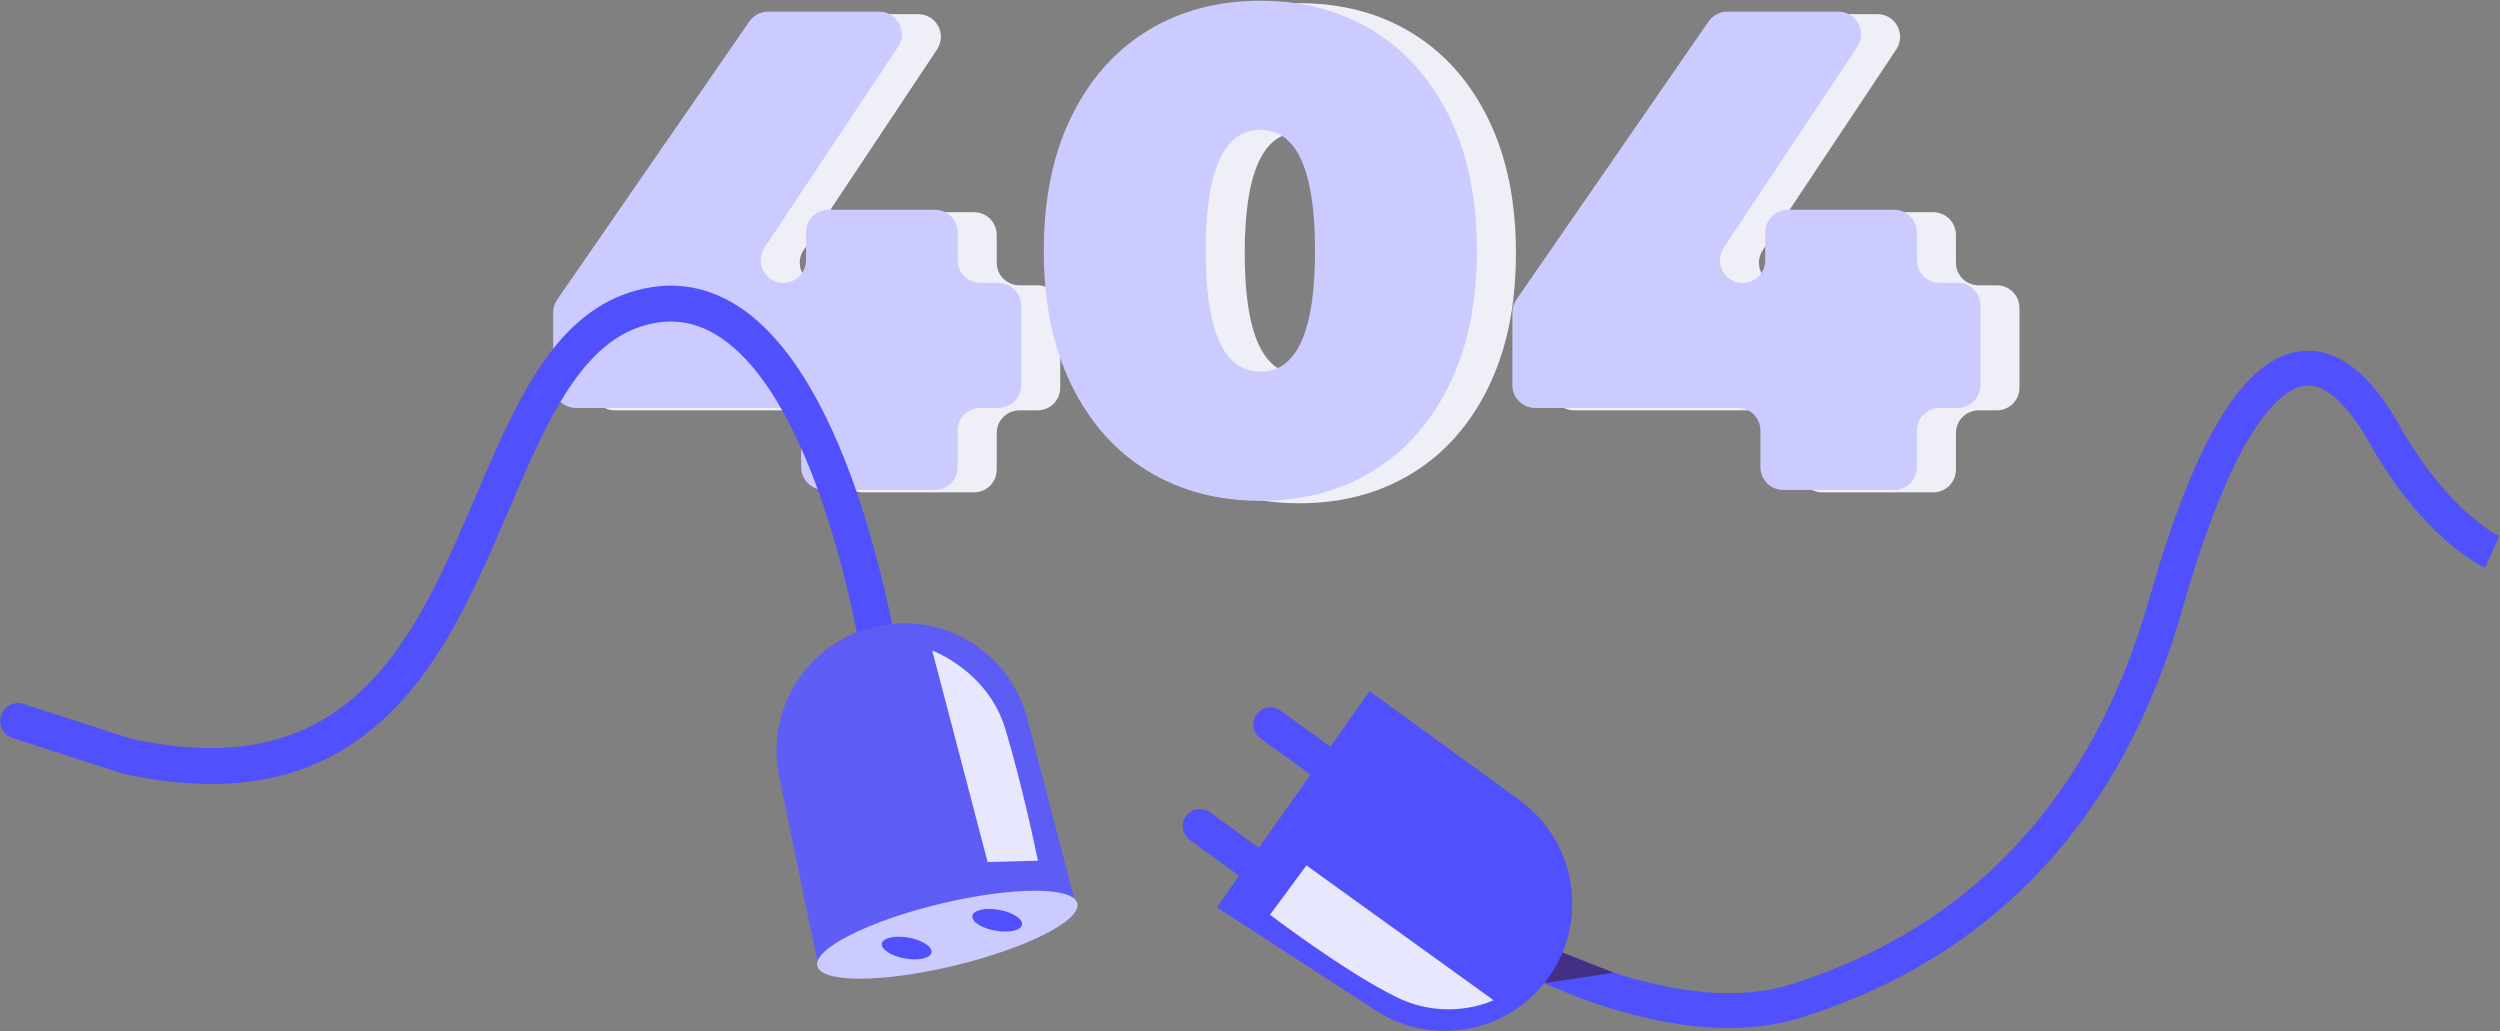 <svg width="2614" height="1078" viewBox="0 0 2614 1078" fill="none" xmlns="http://www.w3.org/2000/svg">
<rect x="0" y="0" width="2614" height="1078" fill="#808080" stroke="none"/>
<path fill-rule="evenodd" clip-rule="evenodd" d="M1084.92 429.07H1065.84C1059.56 429.07 1053.54 431.564 1049.1 436.002C1044.66 440.441 1042.16 446.461 1042.16 452.74V491.11C1042.16 497.39 1039.67 503.413 1035.22 507.854C1030.78 512.295 1024.76 514.79 1018.48 514.79H902.25C899.14 514.79 896.061 514.178 893.188 512.987C890.315 511.797 887.705 510.053 885.506 507.854C883.307 505.655 881.563 503.045 880.373 500.172C879.183 497.299 878.57 494.22 878.57 491.11V452.74C878.567 446.461 876.071 440.441 871.631 436.002C867.19 431.564 861.169 429.07 854.89 429.07H642.89C636.61 429.07 630.587 426.575 626.146 422.134C621.705 417.693 619.21 411.67 619.21 405.39V329.29C619.211 324.484 620.677 319.793 623.41 315.84L824.36 25C826.539 21.847 829.451 19.27 832.846 17.489C836.241 15.709 840.017 14.78 843.85 14.78H960.12C964.404 14.78 968.607 15.942 972.282 18.142C975.958 20.342 978.967 23.498 980.991 27.273C983.015 31.048 983.976 35.302 983.774 39.581C983.571 43.859 982.211 48.003 979.84 51.57L840.17 261.57C838.124 264.647 836.827 268.161 836.382 271.829C835.937 275.498 836.357 279.219 837.608 282.696C838.859 286.173 840.907 289.31 843.587 291.854C846.267 294.398 849.505 296.279 853.042 297.348C856.58 298.417 860.318 298.642 863.959 298.008C867.599 297.373 871.04 295.895 874.007 293.692C876.974 291.489 879.384 288.622 881.045 285.321C882.705 282.019 883.57 278.375 883.57 274.68V245.57C883.573 239.291 886.069 233.271 890.509 228.832C894.95 224.393 900.971 221.9 907.25 221.9H1018.48C1024.76 221.9 1030.78 224.393 1035.22 228.832C1039.66 233.271 1042.16 239.291 1042.16 245.57V274.65C1042.16 280.93 1044.65 286.953 1049.1 291.394C1053.54 295.835 1059.56 298.33 1065.84 298.33H1084.92C1091.2 298.33 1097.22 300.823 1101.66 305.262C1106.1 309.701 1108.6 315.721 1108.6 322V405.38C1108.6 408.491 1107.99 411.571 1106.8 414.445C1105.61 417.319 1103.87 419.931 1101.67 422.131C1099.47 424.331 1096.86 426.076 1093.98 427.267C1091.11 428.457 1088.03 429.07 1084.92 429.07Z" fill="#EFF0F7"/>
<path fill-rule="evenodd" clip-rule="evenodd" d="M1241.11 495.14C1207.05 474.427 1180.38 444.427 1161.11 405.14C1141.84 365.853 1132.19 319.063 1132.18 264.77C1132.18 210.47 1141.82 163.677 1161.11 124.39C1180.4 85.103 1207.06 55.103 1241.11 34.39C1275.15 13.67 1314.32 3.313 1358.63 3.32C1402.94 3.327 1442.1 13.683 1476.13 34.39C1510.18 55.11 1536.84 85.11 1556.13 124.39C1575.42 163.67 1585.06 210.463 1585.06 264.77C1585.06 319.057 1575.42 365.847 1556.13 405.14C1536.84 444.433 1510.18 474.433 1476.13 495.14C1442.08 515.86 1402.91 526.22 1358.63 526.22C1314.35 526.22 1275.18 515.86 1241.11 495.14ZM1415.77 264.76C1415.77 180.46 1396.72 138.313 1358.63 138.32C1320.54 138.327 1301.48 180.473 1301.47 264.76C1301.47 349.047 1320.52 391.193 1358.63 391.2C1396.74 391.207 1415.78 349.06 1415.77 264.76Z" fill="#EFF0F7"/>
<path fill-rule="evenodd" clip-rule="evenodd" d="M2087.88 429.07H2068.8C2062.52 429.07 2056.5 431.564 2052.06 436.002C2047.62 440.441 2045.12 446.461 2045.12 452.74V491.11C2045.12 497.39 2042.63 503.413 2038.18 507.854C2033.74 512.295 2027.72 514.79 2021.44 514.79H1905.21C1898.93 514.79 1892.91 512.295 1888.47 507.854C1884.02 503.413 1881.53 497.39 1881.53 491.11V452.74C1881.53 446.461 1879.03 440.441 1874.59 436.002C1870.15 431.564 1864.13 429.07 1857.85 429.07H1645.9C1639.62 429.07 1633.6 426.575 1629.16 422.134C1624.71 417.693 1622.22 411.67 1622.22 405.39V329.29C1622.22 324.485 1623.68 319.794 1626.41 315.84L1827.32 25C1829.5 21.847 1832.41 19.271 1835.81 17.491C1839.2 15.711 1842.98 14.78 1846.81 14.78H1963.08C1967.36 14.78 1971.57 15.942 1975.24 18.142C1978.92 20.342 1981.93 23.498 1983.95 27.273C1985.97 31.048 1986.94 35.302 1986.73 39.581C1986.53 43.859 1985.17 48.003 1982.8 51.57L1843.14 261.57C1841.09 264.647 1839.79 268.161 1839.34 271.83C1838.9 275.5 1839.31 279.223 1840.56 282.702C1841.82 286.181 1843.86 289.319 1846.54 291.865C1849.22 294.411 1852.46 296.293 1856 297.363C1859.54 298.432 1863.28 298.658 1866.92 298.022C1870.56 297.387 1874.01 295.907 1876.97 293.703C1879.94 291.498 1882.35 288.629 1884.01 285.326C1885.67 282.023 1886.53 278.377 1886.53 274.68V245.57C1886.53 239.291 1889.03 233.271 1893.47 228.832C1897.91 224.393 1903.93 221.9 1910.21 221.9H2021.44C2027.72 221.9 2033.74 224.393 2038.18 228.832C2042.62 233.271 2045.12 239.291 2045.12 245.57V274.65C2045.12 280.93 2047.61 286.953 2052.06 291.394C2056.5 295.835 2062.52 298.33 2068.8 298.33H2087.88C2094.16 298.33 2100.18 300.823 2104.62 305.262C2109.06 309.701 2111.56 315.721 2111.56 322V405.38C2111.56 408.491 2110.95 411.571 2109.76 414.445C2108.57 417.319 2106.83 419.931 2104.63 422.131C2102.43 424.331 2099.82 426.076 2096.94 427.267C2094.07 428.457 2090.99 429.07 2087.88 429.07Z" fill="#EFF0F7"/>
<path fill-rule="evenodd" clip-rule="evenodd" d="M1044.11 426.51H1025C1021.89 426.51 1018.81 427.123 1015.94 428.313C1013.07 429.503 1010.45 431.247 1008.26 433.446C1006.06 435.645 1004.31 438.255 1003.12 441.128C1001.93 444.001 1001.32 447.08 1001.32 450.19V488.56C1001.32 494.84 998.825 500.863 994.384 505.304C989.943 509.745 983.92 512.24 977.64 512.24H861.43C855.151 512.237 849.131 509.741 844.692 505.301C840.253 500.86 837.76 494.839 837.76 488.56V450.19C837.757 443.91 835.262 437.889 830.821 433.449C826.381 429.008 820.359 426.513 814.08 426.51H602.08C595.801 426.51 589.78 424.017 585.339 419.578C580.899 415.139 578.403 409.119 578.4 402.84V326.74C578.399 321.932 579.86 317.238 582.59 313.28L783.55 22.4C785.724 19.251 788.63 16.676 792.017 14.896C795.405 13.117 799.173 12.184 803 12.18H919.28C923.57 12.173 927.781 13.332 931.463 15.533C935.145 17.733 938.159 20.893 940.185 24.675C942.21 28.456 943.17 32.717 942.961 37.001C942.752 41.286 941.383 45.433 939 49L799.36 259C797.314 262.077 796.017 265.591 795.572 269.259C795.127 272.928 795.547 276.649 796.798 280.126C798.049 283.604 800.097 286.74 802.777 289.284C805.457 291.828 808.695 293.709 812.233 294.778C815.77 295.847 819.508 296.072 823.149 295.438C826.789 294.803 830.23 293.325 833.197 291.122C836.164 288.919 838.574 286.052 840.234 282.751C841.895 279.449 842.76 275.805 842.76 272.11V243C842.76 236.72 845.255 230.697 849.696 226.256C854.137 221.815 860.16 219.32 866.44 219.32H977.67C983.95 219.32 989.973 221.815 994.414 226.256C998.855 230.697 1001.35 236.72 1001.35 243V272.1C1001.35 278.375 1003.84 284.394 1008.28 288.834C1012.71 293.274 1018.72 295.772 1025 295.78H1044.08C1050.36 295.78 1056.38 298.275 1060.82 302.716C1065.27 307.157 1067.76 313.18 1067.76 319.46V402.84C1067.76 409.113 1065.27 415.129 1060.83 419.567C1056.4 424.005 1050.38 426.502 1044.11 426.51Z" fill="#CBCBFF"/>
<path fill-rule="evenodd" clip-rule="evenodd" d="M1200.3 492.59C1166.24 471.87 1139.57 441.87 1120.3 402.59C1101.03 363.31 1091.38 316.52 1091.37 262.22C1091.37 207.92 1101.01 161.127 1120.3 121.84C1139.59 82.553 1166.25 52.553 1200.3 31.84C1234.34 11.12 1273.51 0.763 1317.81 0.77C1362.11 0.777 1401.28 11.133 1435.32 31.84C1469.37 52.56 1496.03 82.56 1515.32 121.84C1534.61 161.12 1544.25 207.913 1544.25 262.22C1544.25 316.507 1534.61 363.297 1515.32 402.59C1496.03 441.883 1469.37 471.883 1435.32 492.59C1401.26 513.31 1362.09 523.67 1317.81 523.67C1273.53 523.67 1234.36 513.31 1200.3 492.59ZM1375 262.21C1375 177.91 1355.95 135.763 1317.85 135.77C1279.75 135.777 1260.7 177.923 1260.7 262.21C1260.7 346.497 1279.75 388.643 1317.85 388.65C1355.95 388.657 1375 346.51 1375 262.21Z" fill="#CBCBFF"/>
<path fill-rule="evenodd" clip-rule="evenodd" d="M2047.07 426.51H2028C2021.72 426.51 2015.7 429.005 2011.26 433.446C2006.81 437.887 2004.32 443.91 2004.32 450.19V488.56C2004.32 494.84 2001.83 500.863 1997.38 505.304C1992.94 509.745 1986.92 512.24 1980.64 512.24H1864.4C1858.12 512.24 1852.1 509.745 1847.66 505.304C1843.21 500.863 1840.72 494.84 1840.72 488.56V450.19C1840.72 447.077 1840.11 443.994 1838.91 441.119C1837.72 438.243 1835.97 435.631 1833.77 433.432C1831.57 431.232 1828.95 429.489 1826.07 428.301C1823.2 427.113 1820.11 426.505 1817 426.51H1605C1598.72 426.51 1592.7 424.016 1588.26 419.577C1583.82 415.138 1581.33 409.118 1581.33 402.84V326.74C1581.33 321.932 1582.79 317.238 1585.52 313.28L1786.51 22.4C1788.69 19.247 1791.6 16.67 1795 14.889C1798.39 13.109 1802.17 12.18 1806 12.18H1922.27C1926.56 12.171 1930.77 13.329 1934.46 15.529C1938.14 17.729 1941.16 20.889 1943.18 24.67C1945.21 28.452 1946.17 32.714 1945.96 36.999C1945.75 41.284 1944.38 45.432 1942 49L1802.32 259C1800.27 262.077 1798.98 265.591 1798.53 269.259C1798.09 272.928 1798.51 276.649 1799.76 280.126C1801.01 283.604 1803.06 286.74 1805.74 289.284C1808.42 291.828 1811.65 293.709 1815.19 294.778C1818.73 295.847 1822.47 296.072 1826.11 295.438C1829.75 294.803 1833.19 293.325 1836.16 291.122C1839.12 288.919 1841.53 286.052 1843.19 282.751C1844.86 279.449 1845.72 275.805 1845.72 272.11V243C1845.72 236.72 1848.21 230.697 1852.66 226.256C1857.1 221.815 1863.12 219.32 1869.4 219.32H1980.63C1986.91 219.32 1992.93 221.815 1997.37 226.256C2001.82 230.697 2004.31 236.72 2004.31 243V272.1C2004.31 275.211 2004.92 278.291 2006.11 281.164C2007.3 284.038 2009.05 286.649 2011.25 288.848C2013.45 291.047 2016.06 292.791 2018.94 293.98C2021.81 295.17 2024.89 295.781 2028 295.78H2047.08C2053.36 295.78 2059.38 298.275 2063.82 302.716C2068.27 307.157 2070.76 313.18 2070.76 319.46V402.84C2070.76 405.95 2070.14 409.029 2068.95 411.901C2067.76 414.774 2066.02 417.383 2063.82 419.581C2061.62 421.779 2059.01 423.522 2056.13 424.711C2053.26 425.9 2050.18 426.511 2047.07 426.51Z" fill="#CBCBFF"/>
<path fill-rule="evenodd" clip-rule="evenodd" d="M220.78 819.75C294.03 819.75 354.62 796.25 404.45 748.84C464.06 692.12 498.56 611.5 531.93 533.53C569.64 445.4 605.26 362.16 670.31 341.34C698.97 332.17 725.05 335.25 750.01 350.78C859.78 419.09 901.38 691.04 901.79 693.78L938.88 688.26C937.11 676.38 894.16 396.32 769.82 318.95C735.44 297.54 698.11 293.06 658.88 305.63C577.51 331.63 538.62 422.56 497.45 518.78C433.45 668.3 367.31 822.92 137.04 772.39L25.64 736.39C23.265 735.483 20.73 735.069 18.19 735.173C15.65 735.277 13.157 735.896 10.864 736.994C8.571 738.092 6.525 739.645 4.851 741.558C3.177 743.472 1.91 745.706 1.127 748.125C0.343 750.543 0.061 753.096 0.295 755.628C0.53 758.159 1.278 760.616 2.492 762.85C3.707 765.083 5.363 767.046 7.36 768.619C9.358 770.192 11.654 771.343 14.11 772L128.11 808.79C161.03 816.09 191.92 819.743 220.78 819.75Z" fill="#5050FD"/>
<path fill-rule="evenodd" clip-rule="evenodd" d="M854.5 1005L814.59 811.51C807.653 777.52 814.245 742.166 832.965 712.96C851.685 683.754 881.056 663 914.837 655.108C948.617 647.217 984.144 652.81 1013.87 670.7C1043.59 688.59 1065.16 717.365 1074 750.91L1123 938.58L854.5 1005Z" fill="url(#paint0_linear_1714_4571)"/>
<path fill-rule="evenodd" clip-rule="evenodd" d="M854.58 1010.08C858.87 1027.89 923.22 1027.66 998.3 1009.57C1073.38 991.48 1130.78 962.39 1126.49 944.57C1122.2 926.75 1057.85 926.99 982.77 945.08C907.69 963.17 850.3 992.28 854.58 1010.08Z" fill="#CBCBFF"/>
<path fill-rule="evenodd" clip-rule="evenodd" d="M1016.71 957.59C1015.63 963.59 1026.37 970.59 1040.71 973.12C1055.05 975.65 1067.53 972.91 1068.6 966.9C1069.67 960.89 1058.94 953.9 1044.6 951.36C1030.26 948.82 1017.79 951.58 1016.71 957.59Z" fill="#5050FD"/>
<path fill-rule="evenodd" clip-rule="evenodd" d="M922.09 986.6C921.01 992.6 931.75 999.6 946.09 1002.14C960.43 1004.68 972.91 1001.92 973.99 995.92C975.07 989.92 964.32 982.92 949.99 980.38C935.66 977.84 923.17 980.59 922.09 986.6Z" fill="#5050FD"/>
<path fill-rule="evenodd" clip-rule="evenodd" d="M974.74 680.24C974.74 680.24 1032.64 701.3 1051.06 761.82C1069.48 822.34 1085.27 900 1085.27 900L1032.64 901.32L974.74 680.24Z" fill="#E7E7FD"/>
<path fill-rule="evenodd" clip-rule="evenodd" d="M923.76 611.66L895.8 660.51L932.64 651.95L923.76 611.66Z" fill="#5050FD"/>
<path fill-rule="evenodd" clip-rule="evenodd" d="M2613.26 560.56L2598.35 593.71C2595.75 592.55 2534.19 563.98 2477.67 463.38C2461.33 434.3 2436.27 400.28 2409.67 403.38C2390.6 405.63 2340.02 432.72 2282.5 635.15C2219.78 855.91 2085.63 1000.15 1883.78 1063.87C1753.14 1105.11 1591.58 1017.09 1584.78 1013.32L1602.37 981.51C1604.37 982.63 1757.37 1065.66 1872.85 1029.21C2062.31 969.4 2188.38 833.48 2247.55 625.21C2294.89 458.59 2346.55 374.21 2405.42 367.27C2442.73 362.86 2477.7 389.2 2509.36 445.52C2560.09 535.81 2612.73 560.27 2613.26 560.52V560.56ZM1602.37 981.56L1593.58 997.47L1602.38 981.56H1602.37Z" fill="#5050FD"/>
<path fill-rule="evenodd" clip-rule="evenodd" d="M1265.06 849.3L1360.81 918.68C1364.66 921.465 1367.24 925.663 1367.99 930.352C1368.74 935.04 1367.59 939.834 1364.81 943.68C1362.03 947.526 1357.83 950.107 1353.14 950.858C1348.45 951.608 1343.66 950.465 1339.81 947.68L1244.07 878.3C1242.17 876.921 1240.55 875.181 1239.32 873.178C1238.09 871.175 1237.26 868.95 1236.89 866.628C1236.52 864.307 1236.61 861.935 1237.16 859.648C1237.7 857.361 1238.69 855.204 1240.07 853.3C1241.45 851.396 1243.19 849.782 1245.19 848.55C1247.19 847.319 1249.42 846.494 1251.74 846.122C1254.06 845.751 1256.43 845.84 1258.72 846.386C1261.01 846.931 1263.17 847.921 1265.07 849.3H1265.06Z" fill="#5050FD"/>
<path fill-rule="evenodd" clip-rule="evenodd" d="M1338.92 743L1434.67 812.38C1436.57 813.759 1438.19 815.499 1439.42 817.502C1440.65 819.505 1441.48 821.73 1441.85 824.051C1442.22 826.373 1442.13 828.745 1441.58 831.032C1441.04 833.319 1440.05 835.476 1438.67 837.38C1437.29 839.284 1435.55 840.898 1433.55 842.13C1431.55 843.361 1429.32 844.186 1427 844.558C1424.68 844.929 1422.3 844.84 1420.02 844.294C1417.73 843.749 1415.57 842.759 1413.67 841.38L1317.93 772C1314.08 769.215 1311.5 765.017 1310.75 760.328C1310 755.64 1311.15 750.846 1313.93 747C1316.71 743.154 1320.91 740.572 1325.6 739.822C1330.29 739.072 1335.08 740.215 1338.93 743H1338.92Z" fill="#5050FD"/>
<path fill-rule="evenodd" clip-rule="evenodd" d="M1673.93 1019.12L1614.5 1027.97L1630.95 994.84L1687.14 1016.97L1673.93 1019.12Z" fill="#442F86"/>
<path fill-rule="evenodd" clip-rule="evenodd" d="M1272.35 948.58L1438 1056.25C1467.13 1075.23 1502.52 1082.07 1536.62 1075.32C1570.72 1068.56 1600.83 1048.75 1620.52 1020.11C1640.22 991.464 1647.94 956.256 1642.04 921.998C1636.14 887.739 1617.08 857.144 1588.94 836.74L1432.02 722.74L1272.35 948.58Z" fill="#5050FD"/>
<path fill-rule="evenodd" clip-rule="evenodd" d="M1327.89 956.46L1366.02 904.86L1561.66 1045.78C1561.66 1045.78 1514.77 1069.14 1460.78 1042.9C1406.79 1016.66 1327.89 956.46 1327.89 956.46Z" fill="#E7E7FD"/>
<defs>
<linearGradient id="paint0_linear_1714_4571" x1="1102.84" y1="779.5" x2="801.91" y2="848.98" gradientUnits="userSpaceOnUse">
<stop stop-color="#5D5DF6"/>
<stop offset="0.299" stop-color="#5D5DF6"/>
<stop offset="1" stop-color="#5E5EF7"/>
</linearGradient>
</defs>
</svg>

